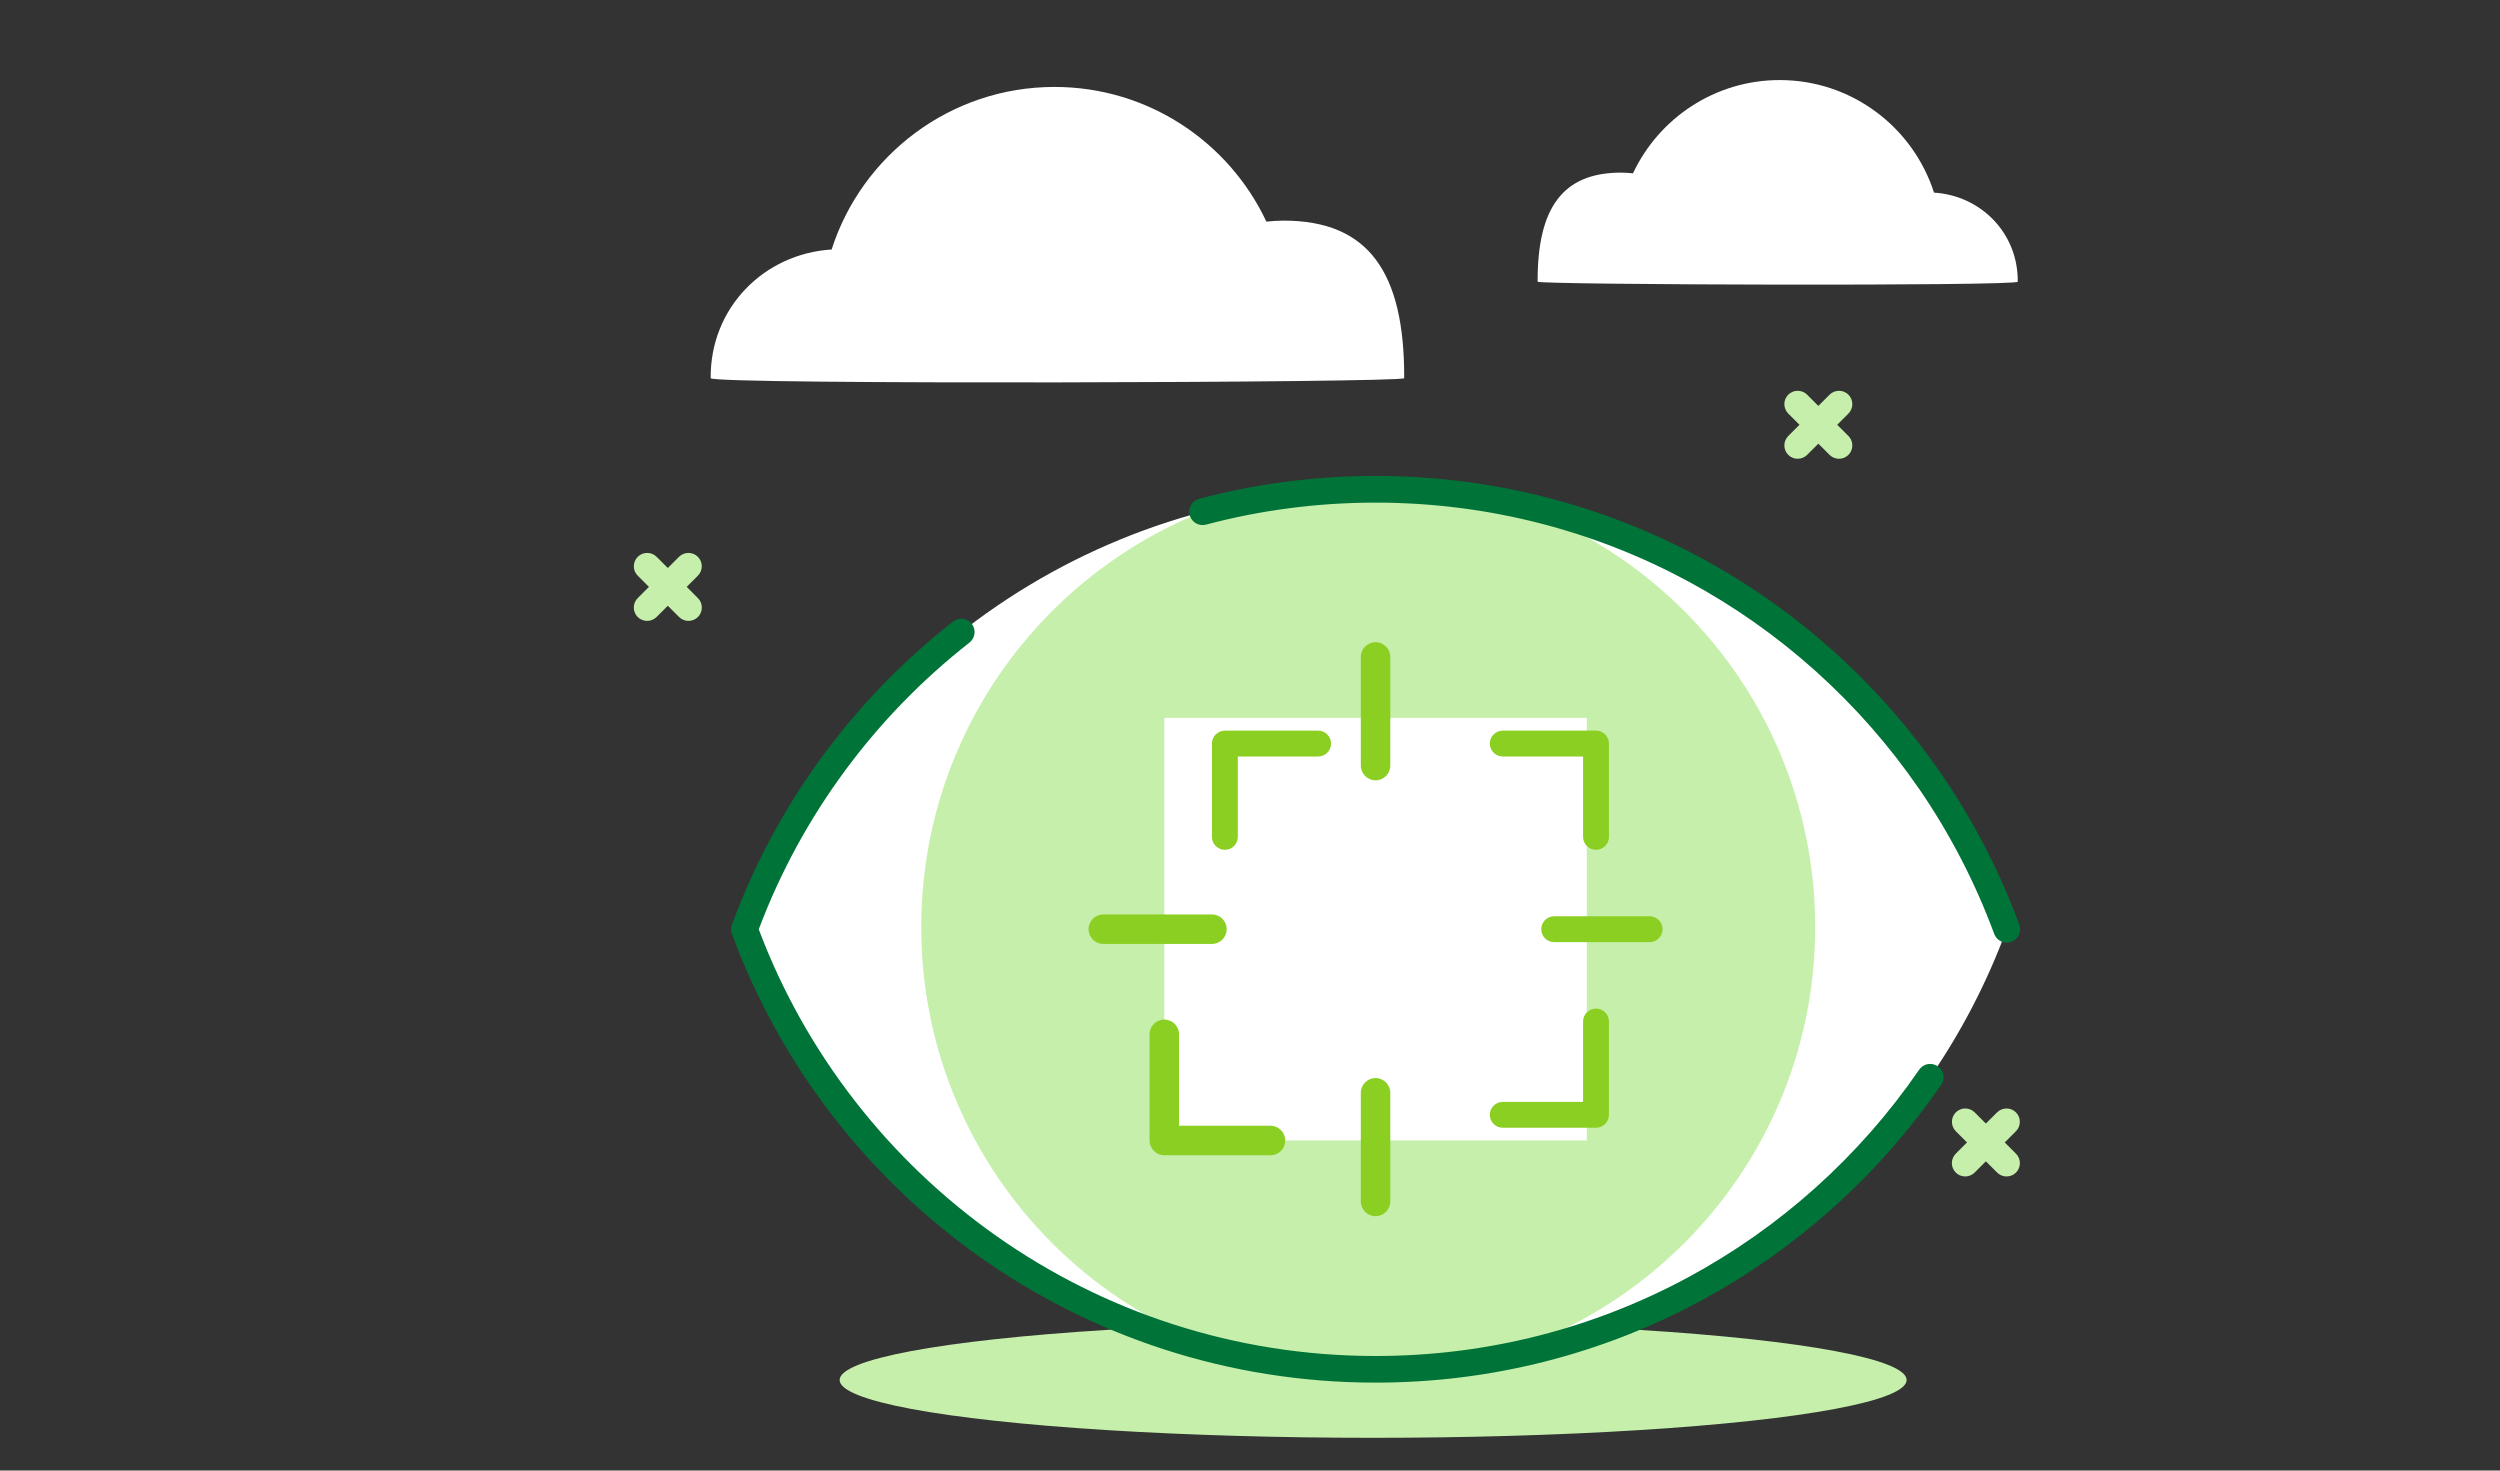 <?xml version="1.0" encoding="utf-8"?>
<!-- Generator: Adobe Illustrator 25.0.0, SVG Export Plug-In . SVG Version: 6.00 Build 0)  -->
<svg version="1.1" id="Layer_1" xmlns="http://www.w3.org/2000/svg" xmlns:xlink="http://www.w3.org/1999/xlink" x="0px" y="0px"
	 viewBox="0 0 4000 2352.9" style="enable-background:new 0 0 4000 2352.9;" xml:space="preserve">
<rect x="0" y="0" width="4000" height="2352.9" fill="#333333" stroke="none"/>
<style type="text/css">
	.st01{fill-rule:evenodd;clip-rule:evenodd;fill:#C6EFAB;}
	.st1{fill-rule:evenodd;clip-rule:evenodd;fill:#FFFFFF;}
	.st2{fill:#FFFFFF;}
	.st3{fill:#C6EFAB;}
	.st4{fill-rule:evenodd;clip-rule:evenodd;fill:#007438;}
	.st5{fill-rule:evenodd;clip-rule:evenodd;fill:#8ACF21;}
</style>
<g>
	<ellipse class="st01" cx="2197" cy="2208" rx="853.6" ry="92.5"/>
	<path class="st1" d="M2612.8,277.3c41.4-88.1,131-149.2,234.7-149.2c115.5,0,213.4,75.7,246.9,180.1c74.7,4.6,134.7,64.5,134,142.5
		c-0.1,7.4-768.2,5.1-768.2,0c-0.4-118.1,40.1-174.5,133.5-174.5C2600.1,276.3,2606.5,276.6,2612.8,277.3z"/>
	<path class="st1" d="M2026.2,354.6c-59.8-127.3-189.2-215.5-339-215.5c-166.8,0-308.3,109.3-356.6,260.1
		c-107.9,6.6-194.6,93.1-193.5,205.9c0.1,10.6,1109.6,7.3,1109.6,0c0.6-170.6-57.9-252.1-192.9-252.1
		C2044.5,353.1,2035.3,353.6,2026.2,354.6L2026.2,354.6z"/>
	<g>
		<path class="st01" d="M3129.3,1810l66.1,66.1c8.3,8.3,21.9,8.3,30.2,0c8.3-8.3,8.3-21.9,0-30.2l-66.1-66.1
			c-8.3-8.3-21.9-8.3-30.2,0C3121,1788.1,3121,1801.6,3129.3,1810z"/>
		<path class="st01" d="M3195.3,1779.8l-66.1,66.1c-8.3,8.3-8.3,21.9,0,30.2c8.3,8.3,21.9,8.3,30.2,0l66.1-66.1
			c8.3-8.3,8.3-21.9,0-30.2C3217.2,1771.5,3203.7,1771.5,3195.3,1779.8z"/>
		<path class="st01" d="M1020.4,921.1l66.1,66.1c8.3,8.3,21.8,8.3,30.2,0c8.3-8.3,8.3-21.9,0-30.2l-66.1-66.1
			c-8.3-8.3-21.9-8.3-30.2,0C1012,899.3,1012,912.8,1020.4,921.1z"/>
		<path class="st01" d="M1086.4,890.9l-66.1,66.1c-8.3,8.3-8.3,21.9,0,30.2c8.3,8.3,21.9,8.3,30.2,0l66.1-66.1
			c8.3-8.3,8.3-21.9,0-30.2C1108.3,882.6,1094.7,882.6,1086.4,890.9z"/>
		<path class="st01" d="M2861.2,661.7l66.1,66.1c8.3,8.3,21.9,8.3,30.2,0c8.3-8.3,8.3-21.9,0-30.2l-66.1-66.1
			c-8.3-8.3-21.9-8.3-30.2,0C2852.9,639.8,2852.9,653.3,2861.2,661.7z"/>
		<path class="st01" d="M2927.3,631.5l-66.1,66.1c-8.3,8.3-8.3,21.9,0,30.2c8.3,8.3,21.9,8.3,30.2,0l66.1-66.1
			c8.3-8.3,8.3-21.9,0-30.2C2949.1,623.2,2935.6,623.2,2927.3,631.5z"/>
	</g>
	<path class="st2" d="M1191.1,1486.9c151.1-410.8,546.3-704,1009.8-704c368.3,0,693.5,185.1,887.3,467.3l-0.5-0.7
		c50.3,73.2,91.8,152.8,122.9,237.4c-31.1,84.6-72.6,164.3-122.9,237.4l0.5-0.7c-193.8,282.1-519,467.3-887.3,467.3
		C1737.4,2190.9,1342.2,1897.7,1191.1,1486.9z"/>
	<path class="st3" d="M2189.2,768.2c-395,0-715.2,320.2-715.2,715.2c0,395,320.2,715.1,715.2,715.1c394.9,0,715.1-320.2,715.1-715.1
		C2904.3,1088.4,2584.1,768.2,2189.2,768.2L2189.2,768.2z M2538.9,1148.6v676.1h-676v-676.1H2538.9z"/>
	<path class="st4" d="M3105.4,1736.2c-197.7,287.5-529.2,476.1-904.5,476c-472.7,0-875.7-299.1-1029.8-718c-1.7-4.8-1.7-10,0-14.7
		c70.9-192.9,194.7-360.4,353.7-485c9.3-7.3,22.7-5.6,30,3.6c7.3,9.3,5.6,22.7-3.6,30c-150.8,118.1-268.6,276.4-337.2,458.8
		c150.1,398.7,535.5,682.7,987,682.7c361,0,679.7-181.5,869.7-458.1c6.6-9.7,19.9-12.2,29.6-5.5c9.7,6.6,12.3,19.8,5.7,29.6
		L3105.4,1736.2L3105.4,1736.2L3105.4,1736.2z"/>
	<path class="st4" d="M3071.1,1262.9l-0.5-0.6c-190-276.6-508.7-458.1-869.7-458.1c-93.8,0-184.7,12.2-271.3,35.2
		c-11.4,3-23.1-3.8-26.1-15.2c-3-11.4,3.8-23.1,15.2-26.1c90.1-23.9,184.7-36.6,282.2-36.6c374.9,0,706,188.1,903.8,474.9
		c0.2,0.3,0.5,0.6,0.7,0.9c51.3,74.6,93.7,155.8,125.4,242.2c4.1,11.1-1.6,23.3-12.7,27.4c-11.1,4.1-23.3-1.6-27.4-12.7
		C3160.3,1411.8,3119.9,1334.2,3071.1,1262.9L3071.1,1262.9z"/>
	<path class="st5" d="M1980.5,1210.4V1339c0,11.4-9.3,20.7-20.7,20.7s-20.7-9.3-20.7-20.7v-149.3c0-11.4,9.3-20.7,20.7-20.7H2109
		c11.4,0,20.7,9.3,20.7,20.7s-9.3,20.7-20.7,20.7H1980.5L1980.5,1210.4z"/>
	<path class="st5" d="M2532.9,1210.4h-128.5c-11.4,0-20.7-9.3-20.7-20.7c0-11.4,9.3-20.7,20.7-20.7h149.2c11.4,0,20.7,9.3,20.7,20.7
		V1339c0,11.4-9.3,20.7-20.7,20.7c-11.4,0-20.7-9.3-20.7-20.7V1210.4z"/>
	<path class="st5" d="M1886.5,1801.2h146.3c13,0,23.6,10.6,23.6,23.6c0,13-10.6,23.6-23.6,23.6h-169.9c-13,0-23.6-10.6-23.6-23.6
		v-169.9c0-13,10.6-23.6,23.6-23.6s23.6,10.6,23.6,23.6L1886.5,1801.2L1886.5,1801.2z"/>
	<path class="st5" d="M2532.9,1762.9v-128.5c0-11.4,9.3-20.7,20.7-20.7c11.4,0,20.7,9.3,20.7,20.7v149.3c0,11.4-9.3,20.7-20.7,20.7
		h-149.2c-11.4,0-20.7-9.3-20.7-20.7c0-11.4,9.3-20.7,20.7-20.7H2532.9z"/>
	<path class="st5" d="M2224.5,1224.9v-173.8c0-13-10.6-23.6-23.6-23.6c-13,0-23.6,10.6-23.6,23.6v173.8c0,13,10.6,23.6,23.6,23.6
		C2213.9,1248.5,2224.5,1237.9,2224.5,1224.9z"/>
	<path class="st5" d="M2224.5,1922.3v-173.8c0-13-10.6-23.6-23.6-23.6c-13,0-23.6,10.6-23.6,23.6v173.8c0,13,10.6,23.6,23.6,23.6
		C2213.9,1945.9,2224.5,1935.3,2224.5,1922.3z"/>
	<path class="st5" d="M2486.7,1507.4h152.7c11.4,0,20.7-9.3,20.7-20.7c0-11.4-9.3-20.7-20.7-20.7h-152.7c-11.4,0-20.7,9.3-20.7,20.7
		C2466,1498.1,2475.2,1507.4,2486.7,1507.4z"/>
	<path class="st5" d="M1765.3,1510.3h173.8c13,0,23.6-10.6,23.6-23.6s-10.6-23.6-23.6-23.6h-173.8c-13,0-23.6,10.6-23.6,23.6
		C1741.7,1499.7,1752.3,1510.3,1765.3,1510.3z"/>
</g>
</svg>
